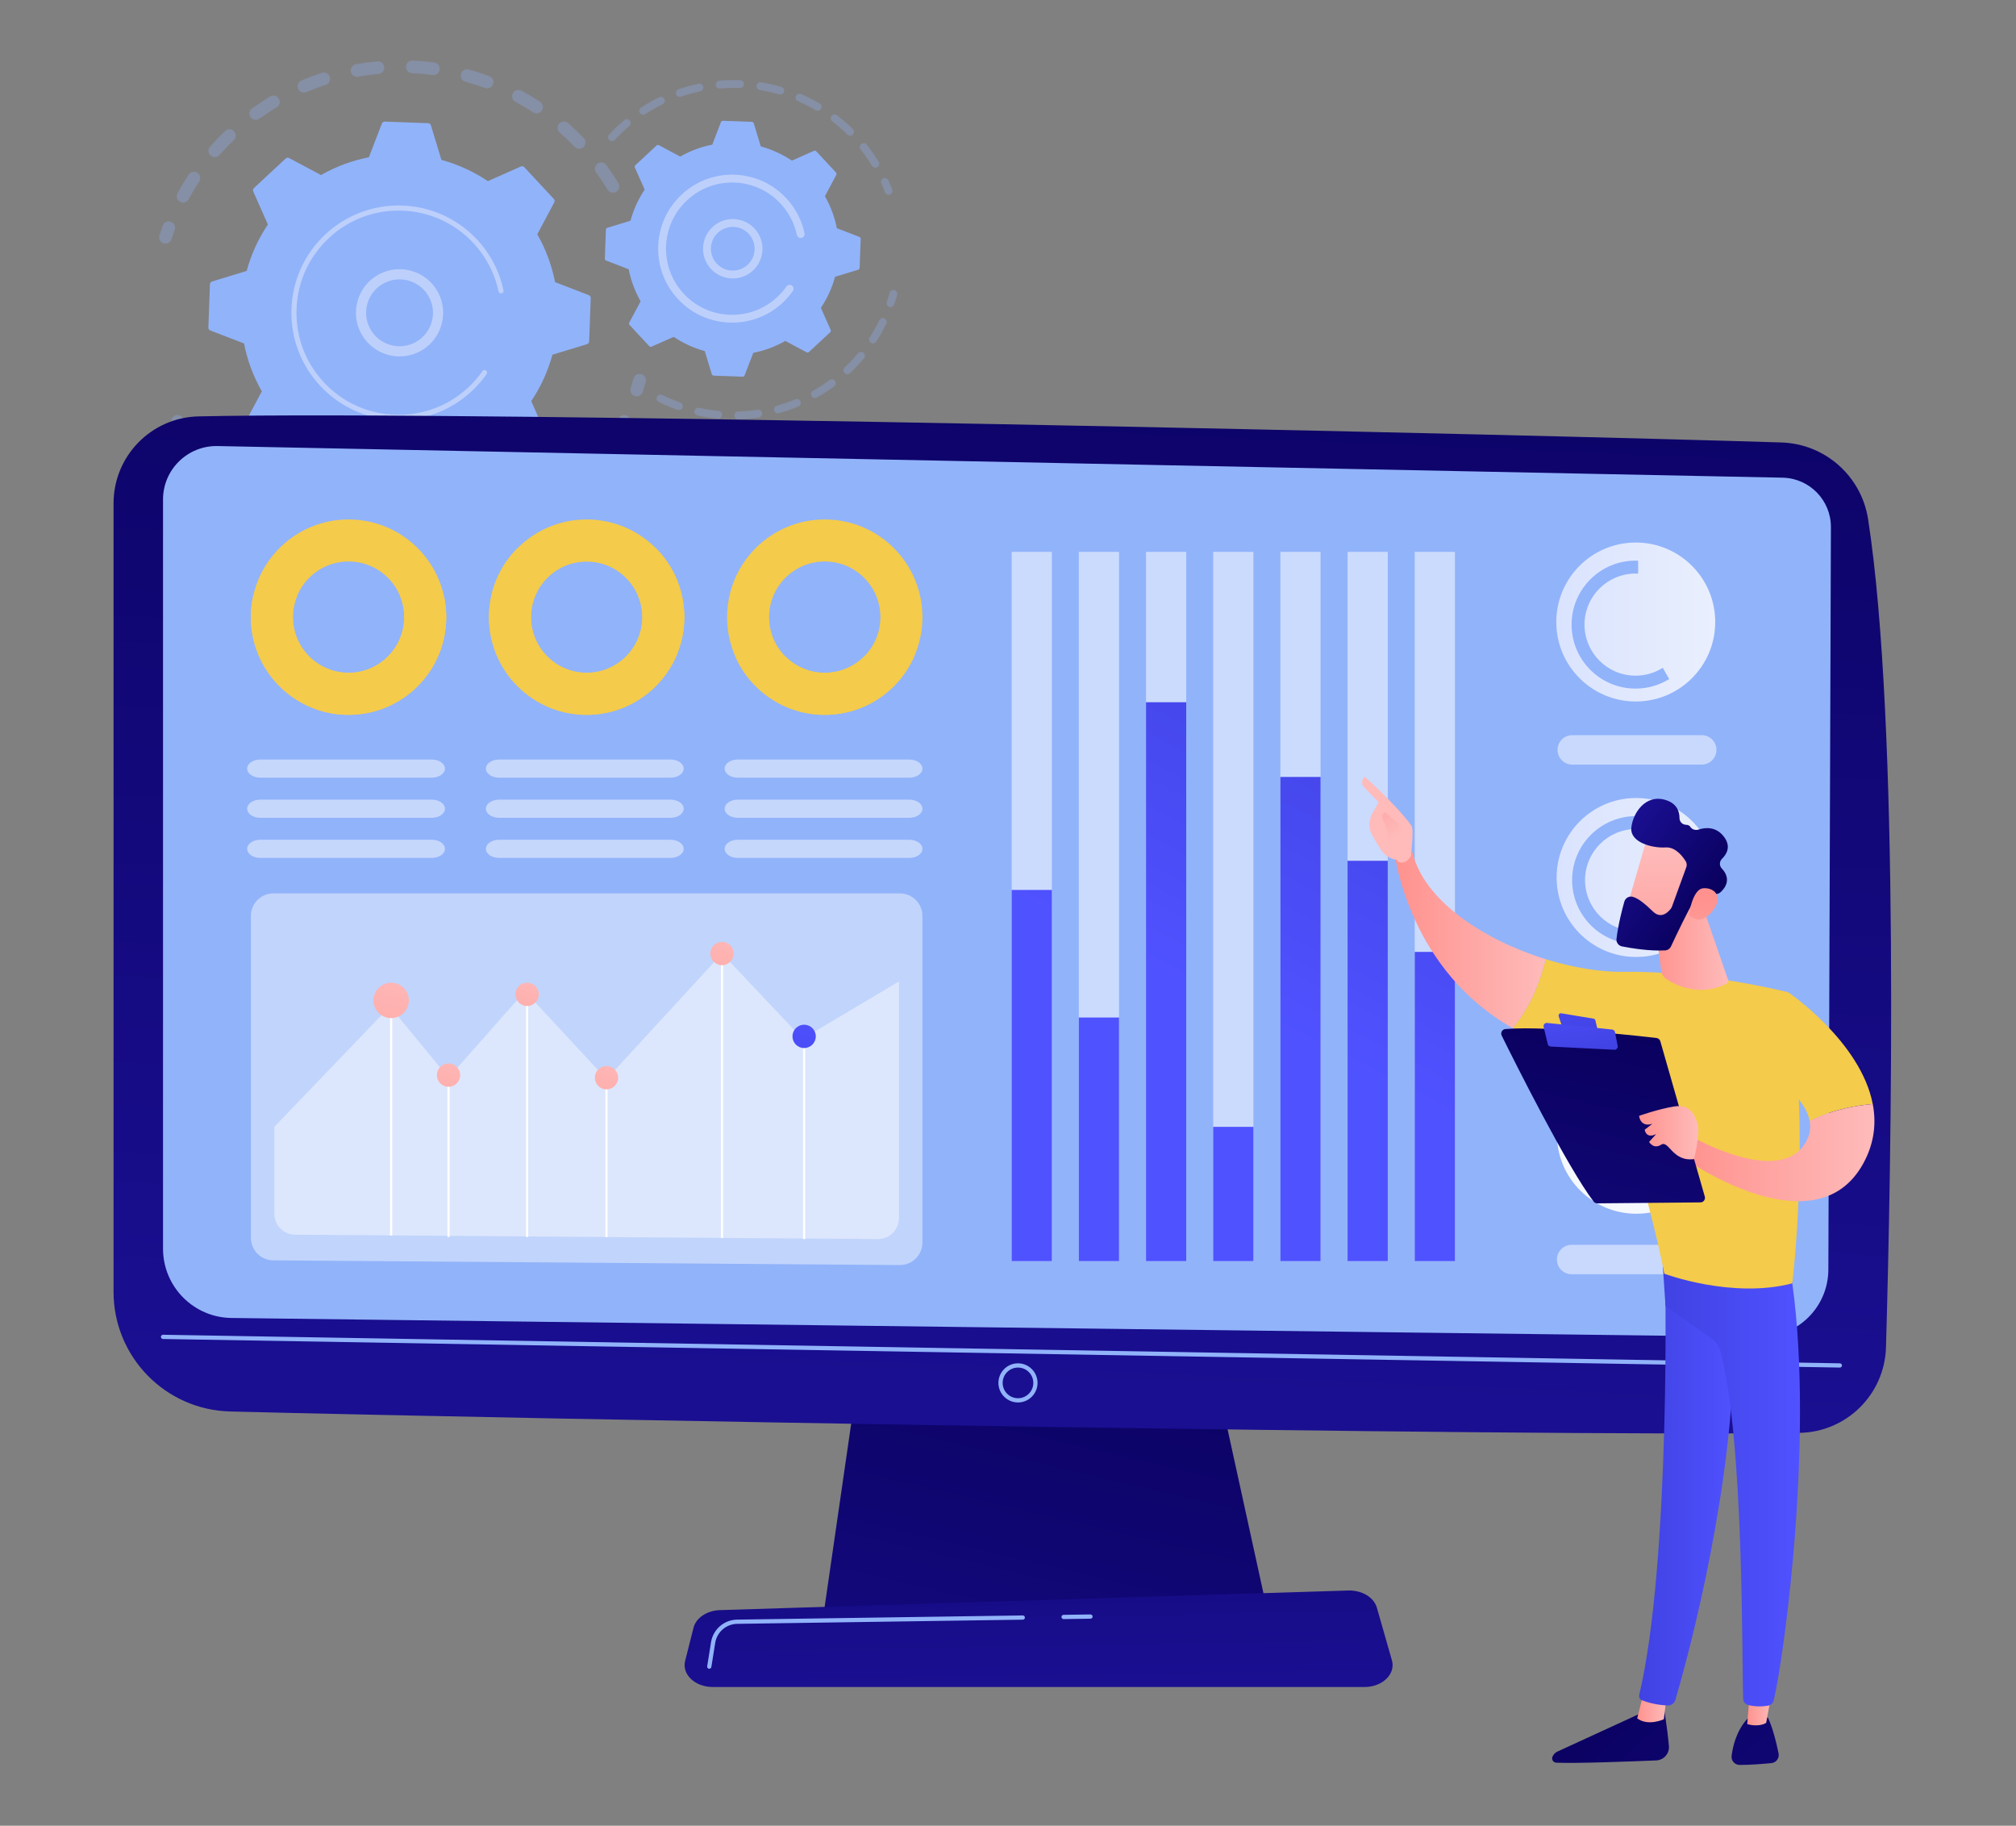 <?xml version="1.0" encoding="utf-8"?>
<!-- Generator: Adobe Illustrator 16.0.0, SVG Export Plug-In . SVG Version: 6.00 Build 0)  -->
<!DOCTYPE svg PUBLIC "-//W3C//DTD SVG 1.1//EN" "http://www.w3.org/Graphics/SVG/1.1/DTD/svg11.dtd">
<svg version="1.1" id="Illustration" xmlns="http://www.w3.org/2000/svg" xmlns:xlink="http://www.w3.org/1999/xlink" x="0px"
	 y="0px" width="3216px" height="2912px" viewBox="0 0 3216 2912" enable-background="new 0 0 3216 2912" xml:space="preserve">
<rect x="0" y="0" width="3216" height="2912" fill="#808080" stroke="none"/>
<g>
	<g>
		<g opacity="0.3">
			<path fill="#91B3FA" d="M983.079,305.937c-4.795,2.9-11.034,1.361-13.931-3.434c-5.632-9.314-11.751-18.523-18.19-27.371
				c-3.258-4.477-2.318-10.726,2.076-14.053c0.051-0.04,0.104-0.079,0.157-0.12c4.53-3.296,10.875-2.295,14.172,2.236
				c6.777,9.312,13.221,19.007,19.146,28.813c2.712,4.483,1.541,10.231-2.546,13.327
				C983.683,305.549,983.389,305.752,983.079,305.937z M916.665,234.218c-7.581-7.885-15.571-15.518-23.757-22.696
				c-4.208-3.69-4.631-10.101-0.938-14.314c3.723-4.215,10.106-4.631,14.318-0.936c8.611,7.551,17.022,15.586,25,23.88
				c3.883,4.038,3.757,10.461-0.28,14.344c-0.295,0.282-0.601,0.544-0.917,0.783C926.049,238.339,920.267,237.962,916.665,234.218z
				 M850.443,179.218c-9.12-5.982-18.61-11.64-28.217-16.817c-4.929-2.658-6.772-8.813-4.115-13.744
				c2.663-4.923,8.81-6.771,13.744-4.114c10.114,5.452,20.113,11.412,29.714,17.711c4.684,3.072,5.99,9.361,2.921,14.047
				c-0.656,0.998-1.457,1.844-2.356,2.525C858.81,181.342,854.129,181.636,850.443,179.218z M773.584,140.41
				c-10.238-3.798-20.762-7.191-31.277-10.096c-5.399-1.492-8.569-7.079-7.078-12.479c1.497-5.398,7.082-8.563,12.479-7.079
				c11.072,3.059,22.148,6.634,32.928,10.626c5.251,1.947,7.933,7.785,5.985,13.037c-0.697,1.88-1.892,3.431-3.38,4.558
				C780.57,141,776.957,141.658,773.584,140.41z M689.995,119.692c-10.801-1.425-21.817-2.407-32.738-2.915
				c-5.598-0.264-9.922-5.012-9.663-10.607c0.261-5.601,5.014-9.924,10.609-9.658c11.489,0.535,23.081,1.568,34.444,3.067
				c5.555,0.73,9.464,5.827,8.729,11.384c-0.367,2.799-1.845,5.18-3.931,6.76C695.393,119.277,692.75,120.056,689.995,119.692z
				 M603.905,117.985c-10.864,1-21.817,2.481-32.563,4.4c-5.515,0.984-10.786-2.688-11.77-8.201
				c-0.987-5.517,2.684-10.785,8.201-11.772c11.307-2.021,22.84-3.577,34.271-4.63c5.58-0.513,10.518,3.592,11.031,9.172
				c0.336,3.624-1.281,6.977-3.984,9.023C607.634,117.081,605.862,117.807,603.905,117.985z M287.208,321.968
				c-4.928-2.666-6.761-8.822-4.093-13.751c5.464-10.093,11.444-20.084,17.772-29.693c3.082-4.68,9.374-5.975,14.052-2.891
				c4.678,3.078,5.973,9.37,2.893,14.048c-6.009,9.124-11.686,18.612-16.874,28.197c-0.712,1.314-1.67,2.408-2.79,3.256
				C295.094,323.462,290.819,323.925,287.208,321.968z M519.631,135.395c-10.364,3.39-20.707,7.271-30.741,11.538
				c-5.158,2.191-11.115-0.211-13.307-5.366c-2.193-5.158,0.224-11.09,5.368-13.306c10.567-4.492,21.459-8.58,32.373-12.148
				c5.325-1.741,11.053,1.163,12.796,6.489c1.381,4.224-0.161,8.701-3.518,11.242C521.731,134.505,520.731,135.033,519.631,135.395z
				 M335.908,248.177c-4.204-3.7-4.61-10.112-0.908-14.318c7.585-8.611,15.643-17.01,23.943-24.965
				c4.032-3.898,10.467-3.736,14.344,0.307c3.873,4.044,3.736,10.466-0.309,14.344c-7.889,7.56-15.546,15.541-22.752,23.727
				c-0.46,0.522-0.965,0.983-1.497,1.387C344.964,251.51,339.59,251.419,335.908,248.177z M441.374,171.194
				c-9.338,5.62-18.557,11.716-27.399,18.125c-4.537,3.29-10.879,2.277-14.168-2.26c-3.244-4.478-2.301-10.715,2.088-14.037
				c0.057-0.043,0.115-0.087,0.174-0.127c9.308-6.75,19.013-13.17,28.84-19.086c4.804-2.887,11.035-1.339,13.925,3.462
				c2.699,4.482,1.524,10.22-2.558,13.311C441.989,170.798,441.687,171.002,441.374,171.194z"/>
			<path fill="#91B3FA" d="M270.064,386.589c1.592-1.206,2.848-2.893,3.514-4.937c1.619-4.975,3.372-9.995,5.202-14.93
				c1.951-5.25-0.727-11.092-5.977-13.041c-5.251-1.952-11.098,0.721-13.042,5.979c-1.928,5.188-3.769,10.47-5.475,15.703
				c-1.735,5.325,1.176,11.054,6.5,12.787C264.072,389.223,267.506,388.526,270.064,386.589z"/>
		</g>
		<g opacity="0.3">
			<path fill="#91B3FA" d="M296.681,694.719c3.903-2.955,5.195-8.388,2.821-12.848c-2.458-4.615-4.862-9.361-7.14-14.103
				c-2.428-5.051-8.489-7.177-13.538-4.75c-5.071,2.438-7.175,8.49-4.749,13.538c2.399,4.991,4.93,9.99,7.518,14.851
				c2.634,4.944,8.775,6.818,13.723,4.187C295.801,695.335,296.257,695.04,296.681,694.719z"/>
			<path fill="#91B3FA" d="M867.552,836.179c-4.626,3.16-10.94,1.971-14.1-2.659c-3.159-4.627-1.968-10.927,2.658-14.097
				c8.809-6.015,17.497-12.499,25.928-19.341c4.316-3.528,10.74-2.864,14.271,1.485c3.53,4.351,2.865,10.739-1.483,14.271
				c-3.652,2.965-7.34,5.857-11.062,8.675C878.455,828.533,873.001,832.459,867.552,836.179z M920.95,778.627
				c-4.084-3.83-4.29-10.25-0.458-14.336c7.356-7.847,14.463-16.086,21.118-24.496c3.459-4.398,9.855-5.137,14.25-1.66
				c4.392,3.475,5.135,9.855,1.658,14.247c-7.006,8.854-14.485,17.531-22.23,25.785c-0.4,0.429-0.831,0.814-1.283,1.156
				C930.138,782.253,924.61,782.06,920.95,778.627z M819.873,864.152c-10.103,5.03-20.56,9.699-31.083,13.87
				c-5.209,2.064-11.104-0.483-13.171-5.693c-2.065-5.207,0.487-11.096,5.691-13.168c9.996-3.96,19.924-8.392,29.517-13.171
				c5.016-2.496,11.105-0.457,13.605,4.56c2.208,4.437,0.864,9.714-2.949,12.602C820.987,863.527,820.45,863.864,819.873,864.152z
				 M974.891,710.363c-4.828-2.841-6.441-9.061-3.598-13.888c5.447-9.255,10.562-18.854,15.205-28.528
				c2.423-5.057,8.48-7.183,13.534-4.757c5.051,2.423,7.181,8.48,4.756,13.531c-4.888,10.189-10.275,20.299-16.011,30.044
				c-0.694,1.177-1.586,2.166-2.612,2.943C982.985,712.116,978.539,712.511,974.891,710.363z M736.16,894.803
				c-10.954,2.684-22.177,4.936-33.359,6.693c-5.534,0.87-10.725-2.908-11.597-8.441c-0.873-5.537,2.91-10.729,8.443-11.599
				c10.623-1.672,21.282-3.81,31.687-6.359c5.441-1.333,10.936,1.998,12.269,7.44c0.991,4.056-0.604,8.137-3.731,10.505
				C738.801,893.854,737.548,894.464,736.16,894.803z M647.758,906.352c-11.306,0.225-22.75-0.025-34.019-0.742
				c-5.592-0.358-9.836-5.177-9.479-10.77c0.356-5.6,5.177-9.841,10.768-9.478c10.708,0.68,21.584,0.918,32.327,0.706
				c5.603-0.111,10.232,4.34,10.345,9.941c0.064,3.375-1.525,6.398-4.024,8.292C652.023,905.551,649.981,906.308,647.758,906.352z
				 M558.935,898.36c-11.092-2.243-22.212-4.981-33.049-8.133c-5.38-1.567-8.469-7.195-6.907-12.574
				c1.568-5.387,7.197-8.472,12.575-6.907c10.297,2.998,20.861,5.596,31.403,7.728c5.491,1.11,9.043,6.464,7.931,11.953
				c-0.511,2.523-1.913,4.635-3.815,6.075C564.833,898.197,561.903,898.96,558.935,898.36z M473.97,871.183
				c-10.332-4.613-20.584-9.722-30.475-15.186c-4.905-2.708-6.685-8.88-3.975-13.785c2.704-4.896,8.881-6.681,13.785-3.973
				c9.39,5.187,19.125,10.037,28.938,14.42c5.115,2.284,7.411,8.281,5.126,13.396c-0.723,1.616-1.813,2.949-3.13,3.946
				C481.386,872.163,477.473,872.745,473.97,871.183z M397.015,825.977c-9.038-6.76-17.906-13.997-26.36-21.512
				c-4.188-3.723-4.566-10.137-0.844-14.323c3.712-4.173,10.133-4.566,14.32-0.844c8.031,7.14,16.454,14.013,25.038,20.436
				c4.486,3.354,5.402,9.713,2.045,14.197c-0.582,0.781-1.257,1.456-1.998,2.017C405.703,828.607,400.718,828.748,397.015,825.977z
				 M331.931,765.04c-5.416-6.312-10.704-12.87-15.717-19.488c-1.814-2.397-3.596-4.806-5.35-7.23
				c-3.283-4.537-2.388-10.927,2.273-14.162c4.536-3.287,10.879-2.27,14.164,2.271c1.667,2.302,3.363,4.597,5.088,6.874
				c4.766,6.293,9.788,12.524,14.938,18.526c3.648,4.25,3.158,10.655-1.094,14.303c-0.16,0.137-0.322,0.27-0.488,0.396
				C341.505,769.739,335.441,769.132,331.931,765.04z"/>
			<path fill="#91B3FA" d="M1021.782,630.084c1.608-1.218,2.869-2.923,3.531-4.986c1.676-5.229,3.271-10.595,4.745-15.944
				c1.488-5.402-1.685-10.987-7.085-12.475c-5.402-1.485-10.986,1.679-12.474,7.085c-1.401,5.082-2.918,10.178-4.508,15.145
				c-1.711,5.331,1.229,11.044,6.564,12.754C1015.827,632.709,1019.239,632.01,1021.782,630.084z"/>
		</g>
		<g>
			<path fill="#91B3FA" d="M942.349,475.374c0.072-2.022-1.145-3.867-3.031-4.596l-53.834-20.779
				c-5.19-26.445-14.633-52.252-28.388-76.333l27.122-50.892c0.951-1.786,0.665-3.978-0.713-5.459l-47.134-50.688
				c-1.378-1.482-3.544-1.927-5.393-1.107l-52.727,23.358c-23.019-15.466-48.074-26.758-74.072-33.852l-16.818-55.2
				c-0.591-1.935-2.343-3.282-4.363-3.355l-69.171-2.514c-2.021-0.073-3.868,1.145-4.596,3.032l-20.779,53.834
				c-26.444,5.188-52.252,14.631-76.333,28.388l-50.893-27.122c-1.785-0.952-3.977-0.667-5.457,0.712l-50.69,47.135
				c-1.48,1.378-1.925,3.543-1.105,5.392l23.359,52.728c-15.468,23.02-26.759,48.073-33.852,74.072l-55.202,16.817
				c-1.934,0.59-3.282,2.342-3.354,4.364l-2.513,69.171c-0.075,2.021,1.144,3.867,3.029,4.595l53.836,20.78
				c5.188,26.444,14.631,52.251,28.388,76.332l-27.122,50.893c-0.953,1.785-0.666,3.978,0.71,5.458l47.137,50.689
				c1.378,1.481,3.543,1.926,5.392,1.106l52.728-23.358c23.019,15.466,48.074,26.758,74.072,33.852l16.818,55.199
				c0.588,1.936,2.341,3.283,4.362,3.356l69.173,2.513c2.021,0.073,3.866-1.144,4.595-3.03l20.779-53.835
				c26.444-5.188,52.251-14.632,76.333-28.388l50.891,27.123c1.786,0.95,3.978,0.665,5.46-0.713l50.688-47.136
				c1.479-1.377,1.926-3.542,1.105-5.393l-23.357-52.726c15.466-23.02,26.757-48.074,33.851-74.071l55.199-16.818
				c1.937-0.59,3.283-2.343,3.357-4.363L942.349,475.374z"/>
			<g>
				<path fill="#BDD0FB" d="M670.846,559.925c-33.633,18.452-76.009,6.104-94.464-27.532c-8.942-16.293-11-35.093-5.799-52.935
					c5.196-17.839,17.032-32.591,33.329-41.528c33.637-18.452,76.011-6.104,94.467,27.532c16.788,30.601,8.082,68.434-18.956,88.908
					C676.742,556.4,673.88,558.261,670.846,559.925z M586.166,484.001c-3.988,13.681-2.408,28.093,4.445,40.588
					c14.149,25.784,46.642,35.257,72.429,21.107c25.8-14.145,35.258-46.641,21.108-72.43
					c-14.148-25.785-46.642-35.258-72.428-21.108c-2.339,1.283-4.553,2.722-6.641,4.303
					C596.013,463.328,589.407,472.883,586.166,484.001z"/>
			</g>
			<path fill="#BDD0FB" d="M738.955,635.342c4.644-3.517,9.138-7.287,13.462-11.308l0,0c1.361-1.265,2.702-2.553,4.022-3.861
				c6.508-6.454,12.491-13.416,17.859-20.776c0.074-0.101,0.146-0.201,0.22-0.301c0.207-0.285,0.412-0.571,0.617-0.859
				c0.4-0.558,0.794-1.119,1.188-1.681c1.032-1.478,0.942-3.403-0.089-4.77c-0.252-0.331-0.559-0.63-0.917-0.881
				c-1.837-1.283-4.364-0.826-5.649,1.006c-6.599,9.457-14.263,18.264-22.778,26.178c-42.283,39.33-100.058,51.827-152.19,38.28
				c-28.998-7.531-56.25-23.125-78.119-46.646c-3.837-4.124-7.437-8.411-10.789-12.842c-22.569-29.811-34.105-66.174-32.727-104.044
				c1.579-43.5,20.005-83.782,51.88-113.423c65.839-61.21,169.124-57.436,230.311,8.366c3.773,4.057,7.326,8.29,10.647,12.679
				c14.396,19.017,24.471,40.972,29.424,64.326c0.129,0.603,0.383,1.146,0.734,1.605c0.917,1.214,2.488,1.858,4.076,1.521
				c2.192-0.472,3.598-2.614,3.128-4.813c-5.201-24.518-15.776-47.57-30.89-67.535c-3.486-4.606-7.216-9.049-11.175-13.309
				c-64.24-69.085-172.723-73.002-241.782-8.785c-33.465,31.118-52.806,73.405-54.463,119.072
				c-1.446,39.757,10.663,77.931,34.354,109.228c3.522,4.65,7.301,9.15,11.323,13.479c31.121,33.466,73.408,52.809,119.074,54.468
				C669.474,671.162,707.656,659.044,738.955,635.342z"/>
		</g>
	</g>
	<g>
		<g opacity="0.3">
			<path fill="#91B3FA" d="M1421.328,309.468c2.161-1.636,3.084-4.553,2.071-7.217c-1.886-4.974-3.948-9.958-6.133-14.812
				c-1.417-3.155-5.123-4.562-8.283-3.146c-3.166,1.409-4.562,5.129-3.145,8.284c2.08,4.626,4.047,9.377,5.848,14.122
				c1.225,3.233,4.843,4.859,8.08,3.637C1420.341,310.115,1420.862,309.821,1421.328,309.468z"/>
			<path fill="#91B3FA" d="M1399.637,266.528c-2.959,1.795-6.811,0.858-8.609-2.101c-4.54-7.46-9.516-14.774-14.786-21.735
				c-1.112-1.469-2.245-2.929-3.396-4.383c-2.144-2.713-1.686-6.653,1.029-8.801c2.647-1.927,6.652-1.684,8.805,1.031
				c1.202,1.522,2.388,3.051,3.552,4.587c5.525,7.297,10.742,14.967,15.5,22.792c1.687,2.768,0.968,6.328-1.564,8.245
				C1399.999,266.292,1399.819,266.411,1399.637,266.528z M1351.625,214.6c-7.531-7.445-15.587-14.491-23.948-20.938
				c-2.742-2.114-3.25-6.043-1.137-8.786c2.105-2.724,6.045-3.252,8.787-1.137c8.765,6.756,17.214,14.142,25.107,21.95
				c2.46,2.434,2.482,6.4,0.05,8.864c-0.214,0.215-0.443,0.412-0.68,0.591C1357.359,216.995,1353.868,216.815,1351.625,214.6z
				 M1301.311,175.843c-9.109-5.366-18.651-10.213-28.367-14.414c-3.174-1.373-4.637-5.062-3.264-8.236
				c1.379-3.185,5.058-4.643,8.237-3.267c10.188,4.403,20.199,9.494,29.752,15.116c2.98,1.757,3.978,5.599,2.222,8.579
				c-0.431,0.725-0.982,1.334-1.615,1.814C1306.311,176.923,1303.565,177.168,1301.311,175.843z M1243.012,150.632
				c-10.163-2.972-20.608-5.341-31.024-7.03c-3.42-0.559-5.736-3.776-5.18-7.19c0.556-3.406,3.771-5.733,7.187-5.182
				c10.932,1.776,21.874,4.258,32.535,7.375c3.321,0.97,5.227,4.454,4.256,7.774c-0.396,1.337-1.193,2.447-2.228,3.23
				C1247.027,150.767,1244.993,151.211,1243.012,150.632z M1180.324,140.418c-10.576-0.411-21.273-0.17-31.804,0.712
				c-3.444,0.291-6.476-2.271-6.766-5.721c-0.289-3.449,2.268-6.483,5.722-6.766c11.033-0.927,22.249-1.177,33.333-0.751
				c3.457,0.137,6.151,3.047,6.018,6.503c-0.076,1.952-1.037,3.663-2.481,4.757C1183.231,139.996,1181.828,140.475,1180.324,140.418
				z M1117.056,145.731c-10.347,2.172-20.653,5.011-30.639,8.442c-3.271,1.125-6.837-0.617-7.96-3.889
				c-1.122-3.271,0.611-6.825,3.889-7.964c10.469-3.599,21.283-6.577,32.139-8.855c3.386-0.707,6.707,1.459,7.417,4.844
				c0.513,2.451-0.48,4.869-2.352,6.285C1118.836,145.137,1117.994,145.535,1117.056,145.731z M1057.035,166.348
				c-9.469,4.63-18.773,9.917-27.653,15.721c-2.897,1.889-6.779,1.074-8.671-1.823c-1.893-2.894-1.053-6.731,1.818-8.676
				c9.312-6.076,19.067-11.622,28.998-16.479c3.109-1.519,6.863-0.231,8.383,2.877c1.338,2.733,0.499,5.97-1.842,7.742
				C1057.751,165.95,1057.407,166.165,1057.035,166.348z M972.005,223.4c-2.54-2.351-2.692-6.312-0.341-8.853
				c6.507-7.03,13.513-13.823,20.797-20.178c1.102-0.972,2.213-1.921,3.331-2.867c2.566-2.296,6.599-1.896,8.828,0.759
				c2.23,2.646,1.892,6.596-0.754,8.829c-1.052,0.882-2.096,1.779-3.146,2.706c-6.976,6.079-13.657,12.56-19.862,19.263
				c-0.255,0.277-0.533,0.525-0.819,0.743C977.66,225.604,974.267,225.495,972.005,223.4z"/>
		</g>
		<g opacity="0.3">
			<path fill="#91B3FA" d="M1330.689,616.285c-8.789,6.479-18.054,12.474-27.529,17.83c-3.012,1.698-6.834,0.64-8.537-2.376
				c-1.704-3.016-0.602-6.82,2.376-8.538c9.037-5.103,17.871-10.824,26.258-17.006c2.784-2.055,6.709-1.458,8.759,1.326
				c2.036,2.764,1.469,6.647-1.258,8.712C1330.758,616.233,1330.712,616.269,1330.689,616.285z M1347.032,594.99
				c-2.37-2.518-2.251-6.484,0.27-8.854c7.578-7.135,14.801-14.801,21.468-22.787c2.211-2.635,6.168-3.014,8.826-0.79
				c2.657,2.217,3.01,6.163,0.795,8.823c-6.987,8.368-14.555,16.403-22.5,23.877c-0.169,0.158-0.339,0.303-0.52,0.439
				C1352.854,597.605,1349.251,597.348,1347.032,594.99z M1273.646,648.477c-10.102,4.164-20.541,7.749-31.031,10.65
				c-3.336,0.922-6.791-1.036-7.712-4.369c-0.925-3.336,1.027-6.771,4.366-7.711c10.009-2.766,19.965-6.185,29.604-10.153
				c3.2-1.318,6.862,0.207,8.179,3.401c1.108,2.69,0.207,5.706-2.007,7.383C1274.625,647.996,1274.158,648.266,1273.646,648.477z
				 M1389.181,546.803c-2.908-1.874-3.743-5.754-1.87-8.662c5.642-8.746,10.799-17.925,15.327-27.287
				c1.512-3.108,5.26-4.412,8.367-2.913c3.115,1.51,4.421,5.256,2.912,8.371c-4.748,9.82-10.157,19.45-16.075,28.622
				c-0.412,0.633-0.916,1.168-1.482,1.598C1394.319,548.075,1391.452,548.268,1389.181,546.803z M1210.536,665.921
				c-10.783,1.609-21.774,2.574-32.678,2.872c-3.459,0.094-6.34-2.637-6.435-6.096c-0.096-3.459,2.63-6.343,6.095-6.435
				c10.4-0.277,20.884-1.201,31.164-2.74c3.422-0.51,6.612,1.849,7.124,5.275c0.35,2.344-0.651,4.584-2.421,5.923
				C1212.58,665.332,1211.61,665.76,1210.536,665.921z M1145.073,667.717c-10.875-1.022-21.785-2.715-32.424-5.027
				c-3.379-0.733-5.524-4.066-4.789-7.448c0.731-3.378,4.068-5.529,7.454-4.793c10.146,2.203,20.554,3.815,30.932,4.791
				c3.445,0.322,5.976,3.38,5.652,6.825c-0.173,1.819-1.105,3.385-2.46,4.41C1148.234,667.387,1146.695,667.868,1145.073,667.717z
				 M1081.059,653.786c-10.321-3.597-20.512-7.86-30.283-12.665c-3.106-1.53-4.384-5.283-2.855-8.39
				c1.523-3.104,5.284-4.378,8.385-2.857c9.318,4.586,19.034,8.649,28.875,12.073c3.269,1.139,4.996,4.712,3.855,7.979
				c-0.419,1.215-1.178,2.21-2.129,2.931C1085.293,654.08,1083.116,654.5,1081.059,653.786z"/>
			<path fill="#91B3FA" d="M1424.346,488.645c0.963-0.729,1.726-1.745,2.145-2.976c1.729-5.076,3.311-10.228,4.711-15.311
				c0.917-3.335-1.041-6.787-4.377-7.706c-3.332-0.908-6.781,1.044-7.708,4.378c-1.332,4.847-2.846,9.761-4.49,14.606
				c-1.116,3.276,0.641,6.837,3.915,7.948C1420.585,490.278,1422.743,489.857,1424.346,488.645z"/>
		</g>
		<g>
			<path fill="#91B3FA" d="M1373.01,380.976c0.049-1.354-0.766-2.588-2.027-3.075l-36.023-13.905
				c-3.473-17.695-9.792-34.964-18.996-51.077l18.148-34.056c0.638-1.194,0.445-2.661-0.477-3.652l-31.541-33.918
				c-0.92-0.992-2.372-1.289-3.606-0.741l-35.283,15.631c-15.402-10.35-32.168-17.905-49.566-22.652l-11.252-36.937
				c-0.396-1.295-1.568-2.196-2.92-2.246l-46.286-1.682c-1.354-0.049-2.59,0.766-3.075,2.028l-13.904,36.023
				c-17.696,3.472-34.965,9.791-51.08,18.996l-34.054-18.149c-1.195-0.637-2.663-0.445-3.654,0.477l-33.918,31.541
				c-0.991,0.922-1.287,2.37-0.739,3.607l15.631,35.283c-10.35,15.403-17.907,32.169-22.652,49.565l-36.938,11.254
				c-1.295,0.395-2.197,1.566-2.246,2.919l-1.682,46.287c-0.049,1.353,0.766,2.587,2.026,3.074l36.026,13.905
				c3.471,17.695,9.79,34.964,18.996,51.078l-18.15,34.055c-0.638,1.194-0.445,2.661,0.478,3.653l31.54,33.919
				c0.922,0.99,2.371,1.288,3.608,0.739l35.281-15.631c15.404,10.351,32.17,17.906,49.566,22.652l11.254,36.938
				c0.395,1.295,1.566,2.196,2.92,2.246l46.286,1.682c1.354,0.049,2.588-0.766,3.075-2.028l13.904-36.023
				c17.696-3.472,34.965-9.792,51.078-18.996l34.056,18.149c1.194,0.636,2.661,0.444,3.652-0.477l33.918-31.541
				c0.991-0.922,1.29-2.371,0.74-3.608l-15.63-35.281c10.35-15.404,17.905-32.17,22.652-49.566l36.938-11.254
				c1.293-0.395,2.195-1.567,2.244-2.92L1373.01,380.976z"/>
			<g>
				<path fill="#BDD0FB" d="M1191.739,438.284c-11.1,6.094-23.906,7.496-36.062,3.952c-12.15-3.539-22.199-11.603-28.287-22.703
					c-12.571-22.908-4.165-51.722,18.753-64.35c22.915-12.564,51.779-4.151,64.343,18.754c6.09,11.099,7.495,23.904,3.952,36.058
					c-2.879,9.879-8.747,18.367-16.805,24.469C1195.783,435.866,1193.811,437.145,1191.739,438.284z M1138.374,413.503
					c4.48,8.167,11.87,14.098,20.812,16.705c8.937,2.604,18.358,1.57,26.522-2.907l0,0c8.158-4.49,14.093-11.87,16.7-20.813
					c2.608-8.936,1.569-18.358-2.905-26.52c-9.246-16.853-30.477-23.041-47.331-13.799c-1.521,0.836-2.953,1.767-4.297,2.784
					C1134.327,379.213,1129.963,398.175,1138.374,413.503z"/>
			</g>
			<path fill="#BDD0FB" d="M1239.146,490.771c3.161-2.394,6.223-4.967,9.189-7.719c5.886-5.471,11.221-11.545,15.867-18.072
				c0.207-0.295,0.414-0.589,0.62-0.884c1.595-2.282,1.457-5.256-0.136-7.365c-0.388-0.512-0.863-0.974-1.417-1.359
				c-2.836-1.981-6.733-1.271-8.72,1.554c-4.281,6.135-9.243,11.834-14.745,16.944l-0.003,0.002
				c-0.301,0.281-0.607,0.56-0.911,0.835c-13.129,11.978-28.748,20.228-45.56,24.363c-9.127,2.244-18.609,3.271-28.246,3.008
				c-0.077-0.002-0.155-0.004-0.234-0.006c-0.241-0.01-0.479-0.014-0.717-0.025c-28.161-1.025-54.239-12.951-73.428-33.588
				c-2.485-2.669-4.812-5.442-6.984-8.311c-14.61-19.299-22.076-42.841-21.189-67.36c1.026-28.16,12.955-54.234,33.591-73.42
				c20.63-19.168,47.51-29.193,75.669-28.175c28.16,1.024,54.238,12.951,73.427,33.587c2.443,2.625,4.742,5.366,6.893,8.205
				c9.32,12.313,15.841,26.524,19.047,41.643c0.198,0.932,0.591,1.77,1.134,2.48c1.418,1.873,3.842,2.869,6.293,2.348
				c3.385-0.728,5.551-4.04,4.83-7.433c-3.588-16.915-10.884-32.819-21.308-46.593c-2.407-3.181-4.979-6.246-7.709-9.183
				c-21.473-23.09-50.646-36.433-82.154-37.577c-31.504-1.142-61.569,10.022-84.654,31.518
				c-23.089,21.467-36.435,50.639-37.575,82.148c-1,27.428,7.356,53.766,23.703,75.356c2.426,3.205,5.032,6.312,7.809,9.298
				C1123.094,521.688,1191.492,526.855,1239.146,490.771z"/>
		</g>
	</g>
</g>
<g>
	<linearGradient id="SVGID_1_" gradientUnits="userSpaceOnUse" x1="1784.609" y1="2003.015" x2="1516.709" y2="3143.307">
		<stop  offset="0" style="stop-color:#09005D"/>
		<stop  offset="1" style="stop-color:#1A0F91"/>
	</linearGradient>
	<polygon fill="url(#SVGID_1_)" points="1374.491,2155.804 1313.26,2578.363 2023.659,2578.363 1931.128,2155.804 	"/>
	<linearGradient id="SVGID_2_" gradientUnits="userSpaceOnUse" x1="1651.653" y1="120.464" x2="1562.354" y2="2249.918">
		<stop  offset="0" style="stop-color:#09005D"/>
		<stop  offset="1" style="stop-color:#1A0F91"/>
	</linearGradient>
	<path fill="url(#SVGID_2_)" d="M181.146,802.798v1257.713c0,103.464,82.448,188.072,185.877,190.739
		c459.377,11.846,2066.06,40.568,2503.357,34.122c75.159-1.107,136.046-61.253,138.214-136.391
		c8.433-292.183,22.128-994.787-28.551-1320.979c-10.675-68.691-68.657-120.059-138.139-122.281
		c-384.9-12.312-2088.089-51.411-2525.182-41.595C241.339,665.818,181.146,727.396,181.146,802.798z"/>
	<path fill="#91B3FA" d="M260.062,796.676V1991.59c0,60.407,48.491,109.629,108.893,110.532l2438.513,30.127
		c59.883,0.896,108.969-47.283,109.192-107.173l4.079-1184.237c0.16-42.822-33.956-77.909-76.766-78.951L347.388,711.45
		C299.507,710.285,260.062,748.781,260.062,796.676z"/>
	<path fill="#91B3FA" d="M2935.02,2181.221c-0.02,0-0.04,0-0.06,0l-2674.954-45.577c-1.867-0.033-3.355-1.572-3.323-3.438
		c0.031-1.872,1.591-3.296,3.438-3.325l2674.955,45.577c1.867,0.033,3.355,1.572,3.323,3.438
		C2938.367,2179.745,2936.858,2181.221,2935.02,2181.221z"/>
	<path fill="#91B3FA" d="M1623.928,2236.886c-17.21,0-31.213-14.004-31.213-31.214s14.003-31.214,31.213-31.214
		s31.214,14.004,31.214,31.214S1641.138,2236.886,1623.928,2236.886z M1623.928,2181.221c-13.482,0-24.45,10.97-24.45,24.451
		c0,13.482,10.968,24.452,24.45,24.452c13.481,0,24.451-10.97,24.451-24.452C1648.379,2192.19,1637.409,2181.221,1623.928,2181.221z
		"/>
	<linearGradient id="SVGID_3_" gradientUnits="userSpaceOnUse" x1="1643.8" y1="1861.506" x2="1657.539" y2="2699.554">
		<stop  offset="0" style="stop-color:#09005D"/>
		<stop  offset="1" style="stop-color:#1A0F91"/>
	</linearGradient>
	<path fill="url(#SVGID_3_)" d="M2176.679,2690.72H1136.96c-28.247,0-49.458-20.107-43.995-41.707l13.341-52.763
		c4.012-15.867,21.469-27.517,42.203-28.164l1002.326-31.276c21.66-0.676,40.841,10.822,45.56,27.313l24.051,84.039
		C2226.694,2669.996,2205.381,2690.72,2176.679,2690.72z"/>
	<path fill="#91B3FA" d="M1696.659,2582.372c-1.844,0-3.353-1.482-3.38-3.332c-0.026-1.869,1.465-3.404,3.332-3.431l42.951-0.628
		c1.794,0.011,3.402,1.467,3.431,3.332c0.025,1.869-1.466,3.404-3.333,3.431l-42.95,0.628H1696.659z"/>
	<path fill="#91B3FA" d="M1131.458,2661.623c-0.179,0-0.359-0.013-0.538-0.043c-1.845-0.294-3.101-2.027-2.806-3.87l6.129-38.375
		c3.289-20.618,20.832-35.804,41.711-36.111l455.56-6.663h0.051c1.845,0,3.353,1.482,3.379,3.331
		c0.026,1.869-1.465,3.405-3.33,3.432l-455.561,6.663c-17.584,0.258-32.361,13.046-35.133,30.411l-6.129,38.376
		C1134.525,2660.438,1133.09,2661.623,1131.458,2661.623z"/>
</g>
<g>
	<g opacity="0.53">
		<rect x="1613.839" y="880.2" fill="#FFFFFF" width="64.137" height="1131.265"/>
		<rect x="1721.005" y="880.2" fill="#FFFFFF" width="64.138" height="1131.265"/>
		<rect x="1828.174" y="880.2" fill="#FFFFFF" width="64.137" height="1131.265"/>
		<rect x="1935.341" y="880.2" fill="#FFFFFF" width="64.137" height="1131.265"/>
		<rect x="2042.508" y="880.2" fill="#FFFFFF" width="64.137" height="1131.265"/>
		<rect x="2149.675" y="880.2" fill="#FFFFFF" width="64.137" height="1131.265"/>
		<rect x="2256.841" y="880.2" fill="#FFFFFF" width="64.138" height="1131.265"/>
	</g>
	<linearGradient id="SVGID_4_" gradientUnits="userSpaceOnUse" x1="1754.494" y1="1503.506" x2="2039.567" y2="947.099">
		<stop  offset="0" style="stop-color:#4F52FF"/>
		<stop  offset="1" style="stop-color:#4042E2"/>
	</linearGradient>
	<rect x="1613.839" y="1419.43" fill="url(#SVGID_4_)" width="64.137" height="592.034"/>
	<linearGradient id="SVGID_5_" gradientUnits="userSpaceOnUse" x1="1880.665" y1="1568.148" x2="2165.738" y2="1011.739">
		<stop  offset="0" style="stop-color:#4F52FF"/>
		<stop  offset="1" style="stop-color:#4042E2"/>
	</linearGradient>
	<rect x="1721.005" y="1622.903" fill="url(#SVGID_5_)" width="64.138" height="388.562"/>
	<linearGradient id="SVGID_6_" gradientUnits="userSpaceOnUse" x1="1863.516" y1="1559.361" x2="2148.588" y2="1002.953">
		<stop  offset="0" style="stop-color:#4F52FF"/>
		<stop  offset="1" style="stop-color:#4042E2"/>
	</linearGradient>
	<rect x="1828.174" y="1120.035" fill="url(#SVGID_6_)" width="64.137" height="891.431"/>
	<linearGradient id="SVGID_7_" gradientUnits="userSpaceOnUse" x1="2085.826" y1="1673.26" x2="2370.899" y2="1116.852">
		<stop  offset="0" style="stop-color:#4F52FF"/>
		<stop  offset="1" style="stop-color:#4042E2"/>
	</linearGradient>
	<rect x="1935.341" y="1797.309" fill="url(#SVGID_7_)" width="64.137" height="214.155"/>
	<linearGradient id="SVGID_8_" gradientUnits="userSpaceOnUse" x1="2057.466" y1="1658.731" x2="2342.539" y2="1102.323">
		<stop  offset="0" style="stop-color:#4F52FF"/>
		<stop  offset="1" style="stop-color:#4042E2"/>
	</linearGradient>
	<rect x="2042.508" y="1239.211" fill="url(#SVGID_8_)" width="64.137" height="772.253"/>
	<linearGradient id="SVGID_9_" gradientUnits="userSpaceOnUse" x1="2169.483" y1="1716.123" x2="2454.556" y2="1159.716">
		<stop  offset="0" style="stop-color:#4F52FF"/>
		<stop  offset="1" style="stop-color:#4042E2"/>
	</linearGradient>
	<rect x="2149.675" y="1372.922" fill="url(#SVGID_9_)" width="64.137" height="638.543"/>
	<linearGradient id="SVGID_10_" gradientUnits="userSpaceOnUse" x1="2283.858" y1="1774.723" x2="2568.932" y2="1218.313">
		<stop  offset="0" style="stop-color:#4F52FF"/>
		<stop  offset="1" style="stop-color:#4042E2"/>
	</linearGradient>
	<rect x="2256.841" y="1518.26" fill="url(#SVGID_10_)" width="64.138" height="493.205"/>
</g>
<g>
	<g>
		<defs>
			<path id="SVGID_11_" d="M556.035,828.51c-86.054,0-155.812,69.759-155.812,155.812s69.759,155.812,155.812,155.812
				s155.812-69.76,155.812-155.812S642.089,828.51,556.035,828.51z M556.035,1073.092c-49.026,0-88.77-39.744-88.77-88.771
				c0-49.025,39.743-88.77,88.77-88.77c49.023,0,88.769,39.744,88.769,88.77C644.804,1033.348,605.059,1073.092,556.035,1073.092z"
				/>
		</defs>
		<use xlink:href="#SVGID_11_"  overflow="visible" opacity="0.57" fill="#F5CB4B"/>
		<clipPath id="SVGID_12_">
			<use xlink:href="#SVGID_11_"  overflow="visible" opacity="0.57"/>
		</clipPath>
		<rect x="338.445" y="950.055" clip-path="url(#SVGID_12_)" fill="#F5CB4B" width="462.838" height="195.87"/>
	</g>
</g>
<g>
	<g>
		<defs>
			<path id="SVGID_13_" d="M935.858,828.51c-86.053,0-155.813,69.759-155.813,155.812s69.761,155.812,155.813,155.812
				c86.054,0,155.812-69.76,155.812-155.812S1021.912,828.51,935.858,828.51z M935.858,1073.092
				c-49.025,0-88.77-39.744-88.77-88.771c0-49.025,39.744-88.77,88.77-88.77c49.026,0,88.771,39.744,88.771,88.77
				C1024.629,1033.348,984.885,1073.092,935.858,1073.092z"/>
		</defs>
		<use xlink:href="#SVGID_13_"  overflow="visible" opacity="0.57" fill="#F4CB4A"/>
		<clipPath id="SVGID_14_">
			<use xlink:href="#SVGID_13_"  overflow="visible" opacity="0.57"/>
		</clipPath>
		<rect x="718.27" y="874.345" clip-path="url(#SVGID_14_)" fill="#F4CB4A" width="462.838" height="271.579"/>
	</g>
</g>
<g>
	<defs>
		<path id="SVGID_15_" d="M1315.683,828.51c-86.054,0-155.812,69.759-155.812,155.812s69.759,155.812,155.812,155.812
			c86.053,0,155.812-69.76,155.812-155.812S1401.735,828.51,1315.683,828.51z M1315.683,1073.092
			c-49.027,0-88.771-39.744-88.771-88.771c0-49.025,39.743-88.77,88.771-88.77c49.026,0,88.77,39.744,88.77,88.77
			C1404.452,1033.348,1364.709,1073.092,1315.683,1073.092z"/>
	</defs>
	<use xlink:href="#SVGID_15_"  overflow="visible" opacity="0.57" fill="#F4CB4A"/>
	<clipPath id="SVGID_16_">
		<use xlink:href="#SVGID_15_"  overflow="visible" opacity="0.57"/>
	</clipPath>
	<rect x="1098.094" y="1047.99" clip-path="url(#SVGID_16_)" fill="#F4CB4A" width="462.836" height="97.935"/>
</g>
<g>
	<path opacity="0.44" fill="#FFFFFF" d="M1435.331,2017.724l-999.485-7.509c-19.717-0.147-35.623-16.174-35.623-35.893v-513.517
		c0-19.823,16.07-35.894,35.894-35.894h999.485c19.823,0,35.893,16.07,35.893,35.894v521.025
		C1471.494,2001.76,1455.26,2017.873,1435.331,2017.724z"/>
	<path opacity="0.44" fill="#FFFFFF" d="M1280.302,1656.764l-128.523-135.883l-184.284,200.438l-130.033-140.307l-121.954,137.861
		l-93.52-113.618L437.681,1797.14V1935.9c0,18.34,14.794,33.246,33.132,33.384l929.59,6.982
		c18.535,0.14,33.634-14.848,33.634-33.382v-377.491L1280.302,1656.764z"/>
	<rect x="1281.088" y="1652.985" fill="#FFFFFF" width="3.382" height="323.283"/>
	<rect x="1150.088" y="1520.882" fill="#FFFFFF" width="3.381" height="453.518"/>
	<rect x="965.805" y="1718.875" fill="#FFFFFF" width="3.381" height="254.142"/>
	<rect x="839.226" y="1585.981" fill="#FFFFFF" width="3.381" height="387.034"/>
	<rect x="713.815" y="1714.753" fill="#FFFFFF" width="3.383" height="258.263"/>
	<rect x="622.278" y="1595.62" fill="#FFFFFF" width="3.382" height="374.92"/>
	<linearGradient id="SVGID_17_" gradientUnits="userSpaceOnUse" x1="647.588" y1="1524.213" x2="529.092" y2="1882.456">
		<stop  offset="0" style="stop-color:#FEBBBA"/>
		<stop  offset="1" style="stop-color:#FF928E"/>
	</linearGradient>
	<circle fill="url(#SVGID_17_)" cx="623.969" cy="1595.62" r="28.241"/>
	<linearGradient id="SVGID_18_" gradientUnits="userSpaceOnUse" x1="731.067" y1="1667.713" x2="653.003" y2="1903.722">
		<stop  offset="0" style="stop-color:#FEBBBA"/>
		<stop  offset="1" style="stop-color:#FF928E"/>
	</linearGradient>
	<circle fill="url(#SVGID_18_)" cx="715.508" cy="1714.755" r="18.604"/>
	<linearGradient id="SVGID_19_" gradientUnits="userSpaceOnUse" x1="856.475" y1="1538.941" x2="778.413" y2="1774.941">
		<stop  offset="0" style="stop-color:#FEBBBA"/>
		<stop  offset="1" style="stop-color:#FF928E"/>
	</linearGradient>
	<circle fill="url(#SVGID_19_)" cx="840.914" cy="1585.982" r="18.604"/>
	<linearGradient id="SVGID_20_" gradientUnits="userSpaceOnUse" x1="983.055" y1="1671.832" x2="904.994" y2="1907.829">
		<stop  offset="0" style="stop-color:#FEBBBA"/>
		<stop  offset="1" style="stop-color:#FF928E"/>
	</linearGradient>
	<circle fill="url(#SVGID_20_)" cx="967.494" cy="1718.873" r="18.604"/>
	<linearGradient id="SVGID_21_" gradientUnits="userSpaceOnUse" x1="1167.337" y1="1473.84" x2="1089.275" y2="1709.84">
		<stop  offset="0" style="stop-color:#FEBBBA"/>
		<stop  offset="1" style="stop-color:#FF928E"/>
	</linearGradient>
	<circle fill="url(#SVGID_21_)" cx="1151.777" cy="1520.881" r="18.604"/>
	<linearGradient id="SVGID_22_" gradientUnits="userSpaceOnUse" x1="1298.338" y1="1605.945" x2="1220.276" y2="1841.945">
		<stop  offset="0" style="stop-color:#4F52FF"/>
		<stop  offset="1" style="stop-color:#4042E2"/>
	</linearGradient>
	<circle fill="url(#SVGID_22_)" cx="1282.777" cy="1652.986" r="18.604"/>
</g>
<g opacity="0.48">
	<path fill="#FFFFFF" d="M689.023,1339.418H415.038c-11.462,0-20.754,6.471-20.754,14.452c0,7.982,9.292,14.452,20.754,14.452
		h273.985c11.462,0,20.754-6.47,20.754-14.452C709.777,1345.889,700.485,1339.418,689.023,1339.418z"/>
	<path fill="#FFFFFF" d="M689.023,1275.424H415.038c-11.462,0-20.754,6.471-20.754,14.453c0,7.981,9.292,14.452,20.754,14.452
		h273.985c11.462,0,20.754-6.471,20.754-14.452C709.777,1281.895,700.485,1275.424,689.023,1275.424z"/>
	<path fill="#FFFFFF" d="M689.023,1211.432H415.038c-11.462,0-20.754,6.47-20.754,14.452c0,7.981,9.292,14.452,20.754,14.452
		h273.985c11.462,0,20.754-6.471,20.754-14.452C709.777,1217.901,700.485,1211.432,689.023,1211.432z"/>
</g>
<g opacity="0.48">
	<path fill="#FFFFFF" d="M1069.884,1339.418H795.897c-11.463,0-20.754,6.471-20.754,14.452c0,7.982,9.291,14.452,20.754,14.452
		h273.986c11.461,0,20.752-6.47,20.752-14.452C1090.636,1345.889,1081.345,1339.418,1069.884,1339.418z"/>
	<path fill="#FFFFFF" d="M1069.884,1275.424H795.897c-11.463,0-20.754,6.471-20.754,14.453c0,7.981,9.291,14.452,20.754,14.452
		h273.986c11.461,0,20.752-6.471,20.752-14.452C1090.636,1281.895,1081.345,1275.424,1069.884,1275.424z"/>
	<path fill="#FFFFFF" d="M1069.884,1211.432H795.897c-11.463,0-20.754,6.47-20.754,14.452c0,7.981,9.291,14.452,20.754,14.452
		h273.986c11.461,0,20.752-6.471,20.752-14.452C1090.636,1217.901,1081.345,1211.432,1069.884,1211.432z"/>
</g>
<g opacity="0.48">
	<path fill="#FFFFFF" d="M1450.74,1339.418h-273.983c-11.464,0-20.754,6.471-20.754,14.452c0,7.982,9.29,14.452,20.754,14.452
		h273.983c11.463,0,20.754-6.47,20.754-14.452C1471.494,1345.889,1462.203,1339.418,1450.74,1339.418z"/>
	<path fill="#FFFFFF" d="M1450.74,1275.424h-273.983c-11.464,0-20.754,6.471-20.754,14.453c0,7.981,9.29,14.452,20.754,14.452
		h273.983c11.463,0,20.754-6.471,20.754-14.452C1471.494,1281.895,1462.203,1275.424,1450.74,1275.424z"/>
	<path fill="#FFFFFF" d="M1450.74,1211.432h-273.983c-11.464,0-20.754,6.47-20.754,14.452c0,7.981,9.29,14.452,20.754,14.452
		h273.983c11.463,0,20.754-6.471,20.754-14.452C1471.494,1217.901,1462.203,1211.432,1450.74,1211.432z"/>
</g>
<g>
	<g>
		<linearGradient id="SVGID_23_" gradientUnits="userSpaceOnUse" x1="2483.183" y1="1399.557" x2="2736.735" y2="1399.557">
			<stop  offset="0" style="stop-color:#DAE3FE"/>
			<stop  offset="1" style="stop-color:#E9EFFD"/>
		</linearGradient>
		<circle fill="url(#SVGID_23_)" cx="2609.959" cy="1399.557" r="126.776"/>
		<path fill="#91B3FA" d="M2685.289,1372.763c3.924,9.542,6.103,19.986,6.103,30.943c0,44.974-36.459,81.433-81.432,81.433
			c-44.976,0-81.433-36.459-81.433-81.433s36.457-81.433,81.433-81.433c1.377,0,2.746,0.037,4.106,0.104v-20.643
			c-1.363-0.054-2.73-0.089-4.106-0.089c-56.367,0-102.061,45.693-102.061,102.06s45.693,102.06,102.061,102.06
			c56.365,0,102.059-45.693,102.059-102.06c0-13.879-2.775-27.108-7.793-39.171L2685.289,1372.763z"/>
		<path opacity="0.5" fill="#FFFFFF" d="M2714.161,1580.035h-206.595c-12.967,0-23.479,10.512-23.479,23.479
			s10.513,23.479,23.479,23.479h206.595c12.967,0,23.479-10.512,23.479-23.479S2727.128,1580.035,2714.161,1580.035z"/>
	</g>
	<g>
		<linearGradient id="SVGID_24_" gradientUnits="userSpaceOnUse" x1="2482.639" y1="992.086" x2="2736.191" y2="992.086">
			<stop  offset="0" style="stop-color:#DAE3FE"/>
			<stop  offset="1" style="stop-color:#E9EFFD"/>
		</linearGradient>
		<circle fill="url(#SVGID_24_)" cx="2609.415" cy="992.086" r="126.776"/>
		<path fill="#91B3FA" d="M2652.51,1065.132c-12.563,7.93-27.435,12.536-43.389,12.536c-44.975,0-81.433-36.458-81.433-81.433
			c0-44.974,36.458-81.432,81.433-81.432c1.377,0,2.746,0.036,4.107,0.104v-20.643c-1.363-0.054-2.731-0.089-4.107-0.089
			c-56.366,0-102.06,45.693-102.06,102.06s45.693,102.06,102.06,102.06c19.673,0,38.04-5.57,53.623-15.213L2652.51,1065.132z"/>
		<path opacity="0.5" fill="#FFFFFF" d="M2714.705,1172.564H2508.11c-12.967,0-23.479,10.513-23.479,23.48
			c0,12.967,10.512,23.479,23.479,23.479h206.595c12.968,0,23.479-10.512,23.479-23.479
			C2738.185,1183.077,2727.673,1172.564,2714.705,1172.564z"/>
	</g>
	<g>
		<circle opacity="0.91" fill="#FFFFFF" cx="2610.412" cy="1809.102" r="126.776"/>
		<linearGradient id="SVGID_25_" gradientUnits="userSpaceOnUse" x1="2757.059" y1="1671.538" x2="2364.688" y2="2043.909">
			<stop  offset="0" style="stop-color:#FDF53F"/>
			<stop  offset="1" style="stop-color:#D93C65"/>
		</linearGradient>
		<path fill="url(#SVGID_25_)" d="M2679.454,1854.886c-14.655,21.516-39.347,35.647-67.344,35.647
			c-44.974,0-81.433-36.458-81.433-81.432s36.459-81.433,81.433-81.433c1.378,0,2.747,0.037,4.108,0.104v-20.643
			c-1.364-0.054-2.731-0.089-4.108-0.089c-56.365,0-102.06,45.693-102.06,102.06s45.694,102.06,102.06,102.06
			c34.87,0,65.649-17.491,84.06-44.175L2679.454,1854.886z"/>
		<path opacity="0.5" fill="#FFFFFF" d="M2507.115,2032.39h206.595c12.966,0,23.478-10.513,23.478-23.479
			c0-12.968-10.512-23.48-23.478-23.48h-206.595c-12.968,0-23.48,10.513-23.48,23.48
			C2483.635,2021.877,2494.147,2032.39,2507.115,2032.39z"/>
	</g>
</g>
<linearGradient id="SVGID_26_" gradientUnits="userSpaceOnUse" x1="138.424" y1="2680.488" x2="-389.893" y2="3255.149" gradientTransform="matrix(-1 0 0 1 2625.566 0)">
	<stop  offset="0" style="stop-color:#09005D"/>
	<stop  offset="1" style="stop-color:#1A0F91"/>
</linearGradient>
<path fill="url(#SVGID_26_)" d="M2654.146,2723.296c0,0,5.471,30.975,8.153,61.636c1.049,11.983-8.189,22.388-20.208,22.889
	c-40.832,1.7-128.172,5.007-159.514,3.608c-4.711-0.21-7.792-5.033-6.048-9.416c1.461-3.672,4.279-6.641,7.87-8.29l144.271-66.308
	L2654.146,2723.296z"/>
<linearGradient id="SVGID_27_" gradientUnits="userSpaceOnUse" x1="-33.062" y1="2723.169" x2="13.867" y2="2723.169" gradientTransform="matrix(-1 0 0 1 2625.566 0)">
	<stop  offset="0" style="stop-color:#FEBBBA"/>
	<stop  offset="1" style="stop-color:#FF928E"/>
</linearGradient>
<path fill="url(#SVGID_27_)" d="M2658.628,2705.097l-4.396,37.05c0,0-25.271,11.765-42.532-1.483l10.468-41.287L2658.628,2705.097z"
	/>
<linearGradient id="SVGID_28_" gradientUnits="userSpaceOnUse" x1="-144.337" y1="2364.346" x2="10.829" y2="2364.346" gradientTransform="matrix(-1 0 0 1 2625.566 0)">
	<stop  offset="0" style="stop-color:#4F52FF"/>
	<stop  offset="1" style="stop-color:#4042E2"/>
</linearGradient>
<path fill="url(#SVGID_28_)" d="M2655.323,2008.558c1.899,9.676,10.192,482.816-40.383,694.847c-0.825,3.46,0.929,7.025,4.221,8.371
	c7.759,3.17,22.967,7.759,41.189,8.371c5.645,0.189,10.705-3.479,12.297-8.896c14.457-49.194,83.731-295.672,92.768-531.124
	c10.099-263.096,0-8.958,0-8.958l-5.922-162.63L2655.323,2008.558z"/>
<linearGradient id="SVGID_29_" gradientUnits="userSpaceOnUse" x1="19.904" y1="2571.527" x2="-508.413" y2="3146.188" gradientTransform="matrix(-1 0 0 1 2625.566 0)">
	<stop  offset="0" style="stop-color:#09005D"/>
	<stop  offset="1" style="stop-color:#1A0F91"/>
</linearGradient>
<path fill="url(#SVGID_29_)" d="M2820.104,2739.455c0,0,8.71,15.638,17.142,57.188c1.522,7.504-3.721,14.686-11.341,15.435
	c-13.482,1.326-34.237,3.031-50.864,2.916c-7.664-0.053-13.646-6.726-12.723-14.335c1.842-15.166,7.579-40.05,25.303-59.444
	L2820.104,2739.455z"/>
<linearGradient id="SVGID_30_" gradientUnits="userSpaceOnUse" x1="-202.188" y1="2720.762" x2="-161.669" y2="2720.762" gradientTransform="matrix(-1 0 0 1 2625.566 0)">
	<stop  offset="0" style="stop-color:#FEBBBA"/>
	<stop  offset="1" style="stop-color:#FF928E"/>
</linearGradient>
<path fill="url(#SVGID_30_)" d="M2827.754,2691.802l-10.272,56.028c0,0-10.155,7.554-30.246,2.078l4.903-60.284L2827.754,2691.802z"
	/>
<linearGradient id="SVGID_31_" gradientUnits="userSpaceOnUse" x1="-245.859" y1="2359.269" x2="-25.573" y2="2359.269" gradientTransform="matrix(-1 0 0 1 2625.566 0)">
	<stop  offset="0" style="stop-color:#4F52FF"/>
	<stop  offset="1" style="stop-color:#4042E2"/>
</linearGradient>
<path fill="url(#SVGID_31_)" d="M2855.503,2023.077c41.362,249.633-8.975,616.988-25.95,688.889
	c-1.039,4.402-4.593,7.774-9.053,8.515c-7.578,1.256-20.055,2.28-32.354-1.292c-4.237-1.23-7.215-5.053-7.387-9.462
	c-2.278-58.13,1.821-414.987-36.721-556.019c-1.952-7.147-6.318-13.381-12.356-17.674l-74.806-53.181l-5.736-85.963
	L2855.503,2023.077z"/>
<path fill="#F4CB4A" d="M2591.931,1550.071c123.959-2.049,260.734,32.548,260.734,32.548
	c36.949,215.601,6.462,464.279,6.462,464.279c-95.967,25.167-204.223-15.387-204.223-15.387
	c-15.95-90.115-90.369-343.731-90.369-343.731c-60.566-7.517-110.459-24.99-151.548-48.093
	c31.342-36.329,46.116-82.555,52.533-109.881C2509.349,1543.428,2553.697,1550.703,2591.931,1550.071z"/>
<linearGradient id="SVGID_32_" gradientUnits="userSpaceOnUse" x1="160.046" y1="1498.889" x2="399.79" y2="1498.889" gradientTransform="matrix(-1 0 0 1 2625.566 0)">
	<stop  offset="0" style="stop-color:#FEBBBA"/>
	<stop  offset="1" style="stop-color:#FF928E"/>
</linearGradient>
<path fill="url(#SVGID_32_)" d="M2225.776,1367.485c12.178-14.708,27.589-7.75,27.589-7.75
	c18.242,77.055,113.891,139.532,212.155,170.071c-6.417,27.326-21.191,73.552-52.533,109.881
	C2249.908,1547.994,2225.776,1367.485,2225.776,1367.485z"/>
<g>
	
		<linearGradient id="SVGID_33_" gradientUnits="userSpaceOnUse" x1="9589.397" y1="1458.703" x2="9750.271" y2="1824.729" gradientTransform="matrix(1 0 0 1 -7310.212 0)">
		<stop  offset="0" style="stop-color:#FEBBBA"/>
		<stop  offset="1" style="stop-color:#FF928E"/>
	</linearGradient>
	<path fill="url(#SVGID_33_)" d="M2228.732,1371.226c-1.274,4.051,13.481,10.219,22.169-6.349
		c0.304-7.939,5.132-41.955,0.388-48.423c-25.269-34.449-74.259-77.634-74.259-77.634c-8.277,8.17-1.458,16.196-1.458,16.196
		l23.765,24.757c-4.971,8.983-11.034,16.565-13.875,27.432c-2.152,8.228-0.835,17.021,3.32,24.51
		c4.172,7.516,9.863,17.286,15.243,24.932C2214.21,1371.117,2228.732,1371.226,2228.732,1371.226z"/>
	
		<linearGradient id="SVGID_34_" gradientUnits="userSpaceOnUse" x1="398.639" y1="1336.803" x2="465.765" y2="1233.596" gradientTransform="matrix(-1 0 0 1 2625.566 0)">
		<stop  offset="0" style="stop-color:#FEBBBA"/>
		<stop  offset="1" style="stop-color:#FF928E"/>
	</linearGradient>
	<path fill="url(#SVGID_34_)" d="M2209.732,1295.837l21.657,18.359l6.8,18.279l-19.31,21.421c0,0-6.492-36.269-11.317-44.119
		C2202.736,1301.929,2205.239,1298.133,2209.732,1295.837z"/>
</g>
<path fill="#F4CB4A" d="M2805.119,1702.647l47.546-120.028c0,0,115.784,78.671,134.826,178.417
	c-21.878,1.61-61.688,7.301-100.654,26.977C2878.274,1740.914,2805.119,1702.647,2805.119,1702.647z"/>
<linearGradient id="SVGID_35_" gradientUnits="userSpaceOnUse" x1="-364.565" y1="1838.48" x2="-61.166" y2="1838.48" gradientTransform="matrix(-1 0 0 1 2625.566 0)">
	<stop  offset="0" style="stop-color:#FEBBBA"/>
	<stop  offset="1" style="stop-color:#FF928E"/>
</linearGradient>
<path fill="url(#SVGID_35_)" d="M2703.936,1815.591c0,0,129.998,73.469,173.86,10.735c9.107-13.026,11.284-25.972,9.041-38.313
	c38.967-19.676,78.776-25.366,100.654-26.977c5.741,30.069,2.706,62.051-14.964,94.374c-76.833,140.55-285.795-7.768-285.795-7.768
	L2703.936,1815.591z"/>
<g>
	
		<linearGradient id="SVGID_36_" gradientUnits="userSpaceOnUse" x1="30.623" y1="1622.773" x2="197.451" y2="2317.891" gradientTransform="matrix(-1 0 0 1 2625.566 0)">
		<stop  offset="0" style="stop-color:#09005D"/>
		<stop  offset="1" style="stop-color:#1A0F91"/>
	</linearGradient>
	<path fill="url(#SVGID_36_)" d="M2719.556,1908.536l-70.947-247.765c-0.806-2.813-3.205-4.864-6.111-5.203
		c-12.854-1.5-50.102-5.71-93.107-9.348c-51.801-4.382-111.959-7.933-147.907-4.912c-5.11,0.43-8.198,5.835-5.926,10.433
		c20.441,41.357,104.529,209.589,146.637,264.699c1.396,1.826,3.553,2.894,5.851,2.872l164.609-1.532
		C2717.443,1917.736,2720.875,1913.141,2719.556,1908.536z"/>
	
		<linearGradient id="SVGID_37_" gradientUnits="userSpaceOnUse" x1="135.072" y1="1513.204" x2="99.542" y2="1669.227" gradientTransform="matrix(-1 0 0 1 2625.566 0)">
		<stop  offset="0" style="stop-color:#4F52FF"/>
		<stop  offset="1" style="stop-color:#4042E2"/>
	</linearGradient>
	<path fill="url(#SVGID_37_)" d="M2542.031,1624.74l-51.439-8.57c-2.739-0.457-4.982,2.161-4.112,4.798l5.092,15.43
		c0.444,1.344,1.615,2.315,3.018,2.503l49.498,6.611c2.562,0.343,4.673-1.984,4.084-4.5l-3.152-13.471
		C2544.679,1626.09,2543.5,1624.985,2542.031,1624.74z"/>
	
		<linearGradient id="SVGID_38_" gradientUnits="userSpaceOnUse" x1="116.478" y1="1578.65" x2="99.485" y2="1680.607" gradientTransform="matrix(-1 0 0 1 2625.566 0)">
		<stop  offset="0" style="stop-color:#4F52FF"/>
		<stop  offset="1" style="stop-color:#4042E2"/>
	</linearGradient>
	<path fill="url(#SVGID_38_)" d="M2580.547,1668.287l-4.237-22.072c-0.426-2.214-2.254-3.887-4.496-4.114l-103.894-10.543
		c-3.497-0.355-6.297,2.85-5.476,6.268l6.604,27.505c0.529,2.2,2.444,3.79,4.706,3.903l101.524,5.111
		C2578.585,1674.511,2581.17,1671.536,2580.547,1668.287z"/>
	
		<linearGradient id="SVGID_39_" gradientUnits="userSpaceOnUse" x1="-83.692" y1="1806.668" x2="10.829" y2="1806.668" gradientTransform="matrix(-1 0 0 1 2625.566 0)">
		<stop  offset="0" style="stop-color:#FEBBBA"/>
		<stop  offset="1" style="stop-color:#FF928E"/>
	</linearGradient>
	<path fill="url(#SVGID_39_)" d="M2702.414,1848.676c0,0,9.884-40.639,5.896-55.057c-3.986-14.418-11.71-32.955-37.456-28.836
		c-25.747,4.12-56.117,14.966-56.117,14.966s1.534,18.779,21.102,12.721l-12.134,9.389c0,0,1.734,15.037,18.263,7.004
		l-11.286,12.451c0,0,7.099,12.35,19.259,4.429S2667.93,1853.569,2702.414,1848.676z"/>
</g>
<linearGradient id="SVGID_40_" gradientUnits="userSpaceOnUse" x1="-131.597" y1="1514.129" x2="-11.644" y2="1514.129" gradientTransform="matrix(-1 0 0 1 2625.566 0)">
	<stop  offset="0" style="stop-color:#FEBBBA"/>
	<stop  offset="1" style="stop-color:#FF928E"/>
</linearGradient>
<path fill="url(#SVGID_40_)" d="M2717.491,1449.436l39.442,114.063c0.653,1.889-0.124,3.981-1.874,4.949
	c-10.751,5.944-49.486,23.126-96.166-6.47c-4.862-3.083-8.173-8.111-8.912-13.821l-12.771-98.722H2717.491z"/>
<g>
	
		<linearGradient id="SVGID_41_" gradientUnits="userSpaceOnUse" x1="-711.956" y1="-1119.198" x2="-866.139" y2="-915.226" gradientTransform="matrix(-0.812 -0.584 -0.584 0.812 1421.455 1842.365)">
		<stop  offset="0" style="stop-color:#FEBBBA"/>
		<stop  offset="1" style="stop-color:#FF928E"/>
	</linearGradient>
	<path fill="url(#SVGID_41_)" d="M2629.19,1331.616c-1.188,1.649-38.254,130.843-38.254,130.843l74.218,19.596l53.322-117.229
		C2718.477,1364.826,2649.075,1303.997,2629.19,1331.616z"/>
	
		<linearGradient id="SVGID_42_" gradientUnits="userSpaceOnUse" x1="-829.71" y1="-1070.214" x2="-645.536" y2="-1070.214" gradientTransform="matrix(-0.812 -0.584 -0.584 0.812 1421.455 1842.365)">
		<stop  offset="0" style="stop-color:#09005D"/>
		<stop  offset="1" style="stop-color:#1A0F91"/>
	</linearGradient>
	<path fill="url(#SVGID_42_)" d="M2689.004,1373.503c1.819,2.896,2.199,6.45,1.03,9.665l-22.901,62.985
		c-0.348,0.955-0.809,1.849-1.408,2.67c-3.301,4.532-14.97,18.114-28.509,5.33c-11.539-10.896-22.293-20.749-32.346-23.724
		c-5.87-1.737-12.004,1.749-13.67,7.64c-3.433,12.135-9.863,36.76-12.505,59.439c-0.662,5.686,3.217,10.898,8.833,11.997
		c14.821,2.901,43.933,7.702,68.678,6.353c4.065-0.221,7.66-2.651,9.39-6.336c7.614-16.216,29.137-61.58,37.184-73.45
		c7.476-11.028,25.253-10.866,33.389-10.146c3.088,0.272,6.125-0.737,8.427-2.812c6.905-6.226,18.274-20.6,1.94-38.034
		c-4.061-4.334-3.754-11.217,0.496-15.366c7.615-7.436,14.996-20.052,2.587-35.755c-12.563-15.897-29.186-14.32-40.033-10.806
		c-4.801,1.554-10.291-0.056-13.066-4.27c-1.233-1.875-3.229-3.289-6.438-3.316c-6.054-0.052-10.909-4.636-10.897-10.689
		c0.021-10.379-3.974-23.082-21.643-28.763c-32.403-10.419-52.963,20.788-55.189,44.196c-2.226,23.409,33.548,32.707,54.646,31.324
		C2672.497,1350.62,2683.993,1365.521,2689.004,1373.503z"/>
	
		<linearGradient id="SVGID_43_" gradientUnits="userSpaceOnUse" x1="-937.775" y1="-957.666" x2="-814.107" y2="-1084.546" gradientTransform="matrix(-0.812 -0.584 -0.584 0.812 1421.455 1842.365)">
		<stop  offset="0" style="stop-color:#FEBBBA"/>
		<stop  offset="1" style="stop-color:#FF928E"/>
	</linearGradient>
	<path fill="url(#SVGID_43_)" d="M2694.087,1459.258c0,0,5.63-40.622,22.566-42.457c16.938-1.835,33.275,12.225,16.241,34.896
		C2711.706,1479.896,2694.087,1459.258,2694.087,1459.258z"/>
</g>
</svg>
